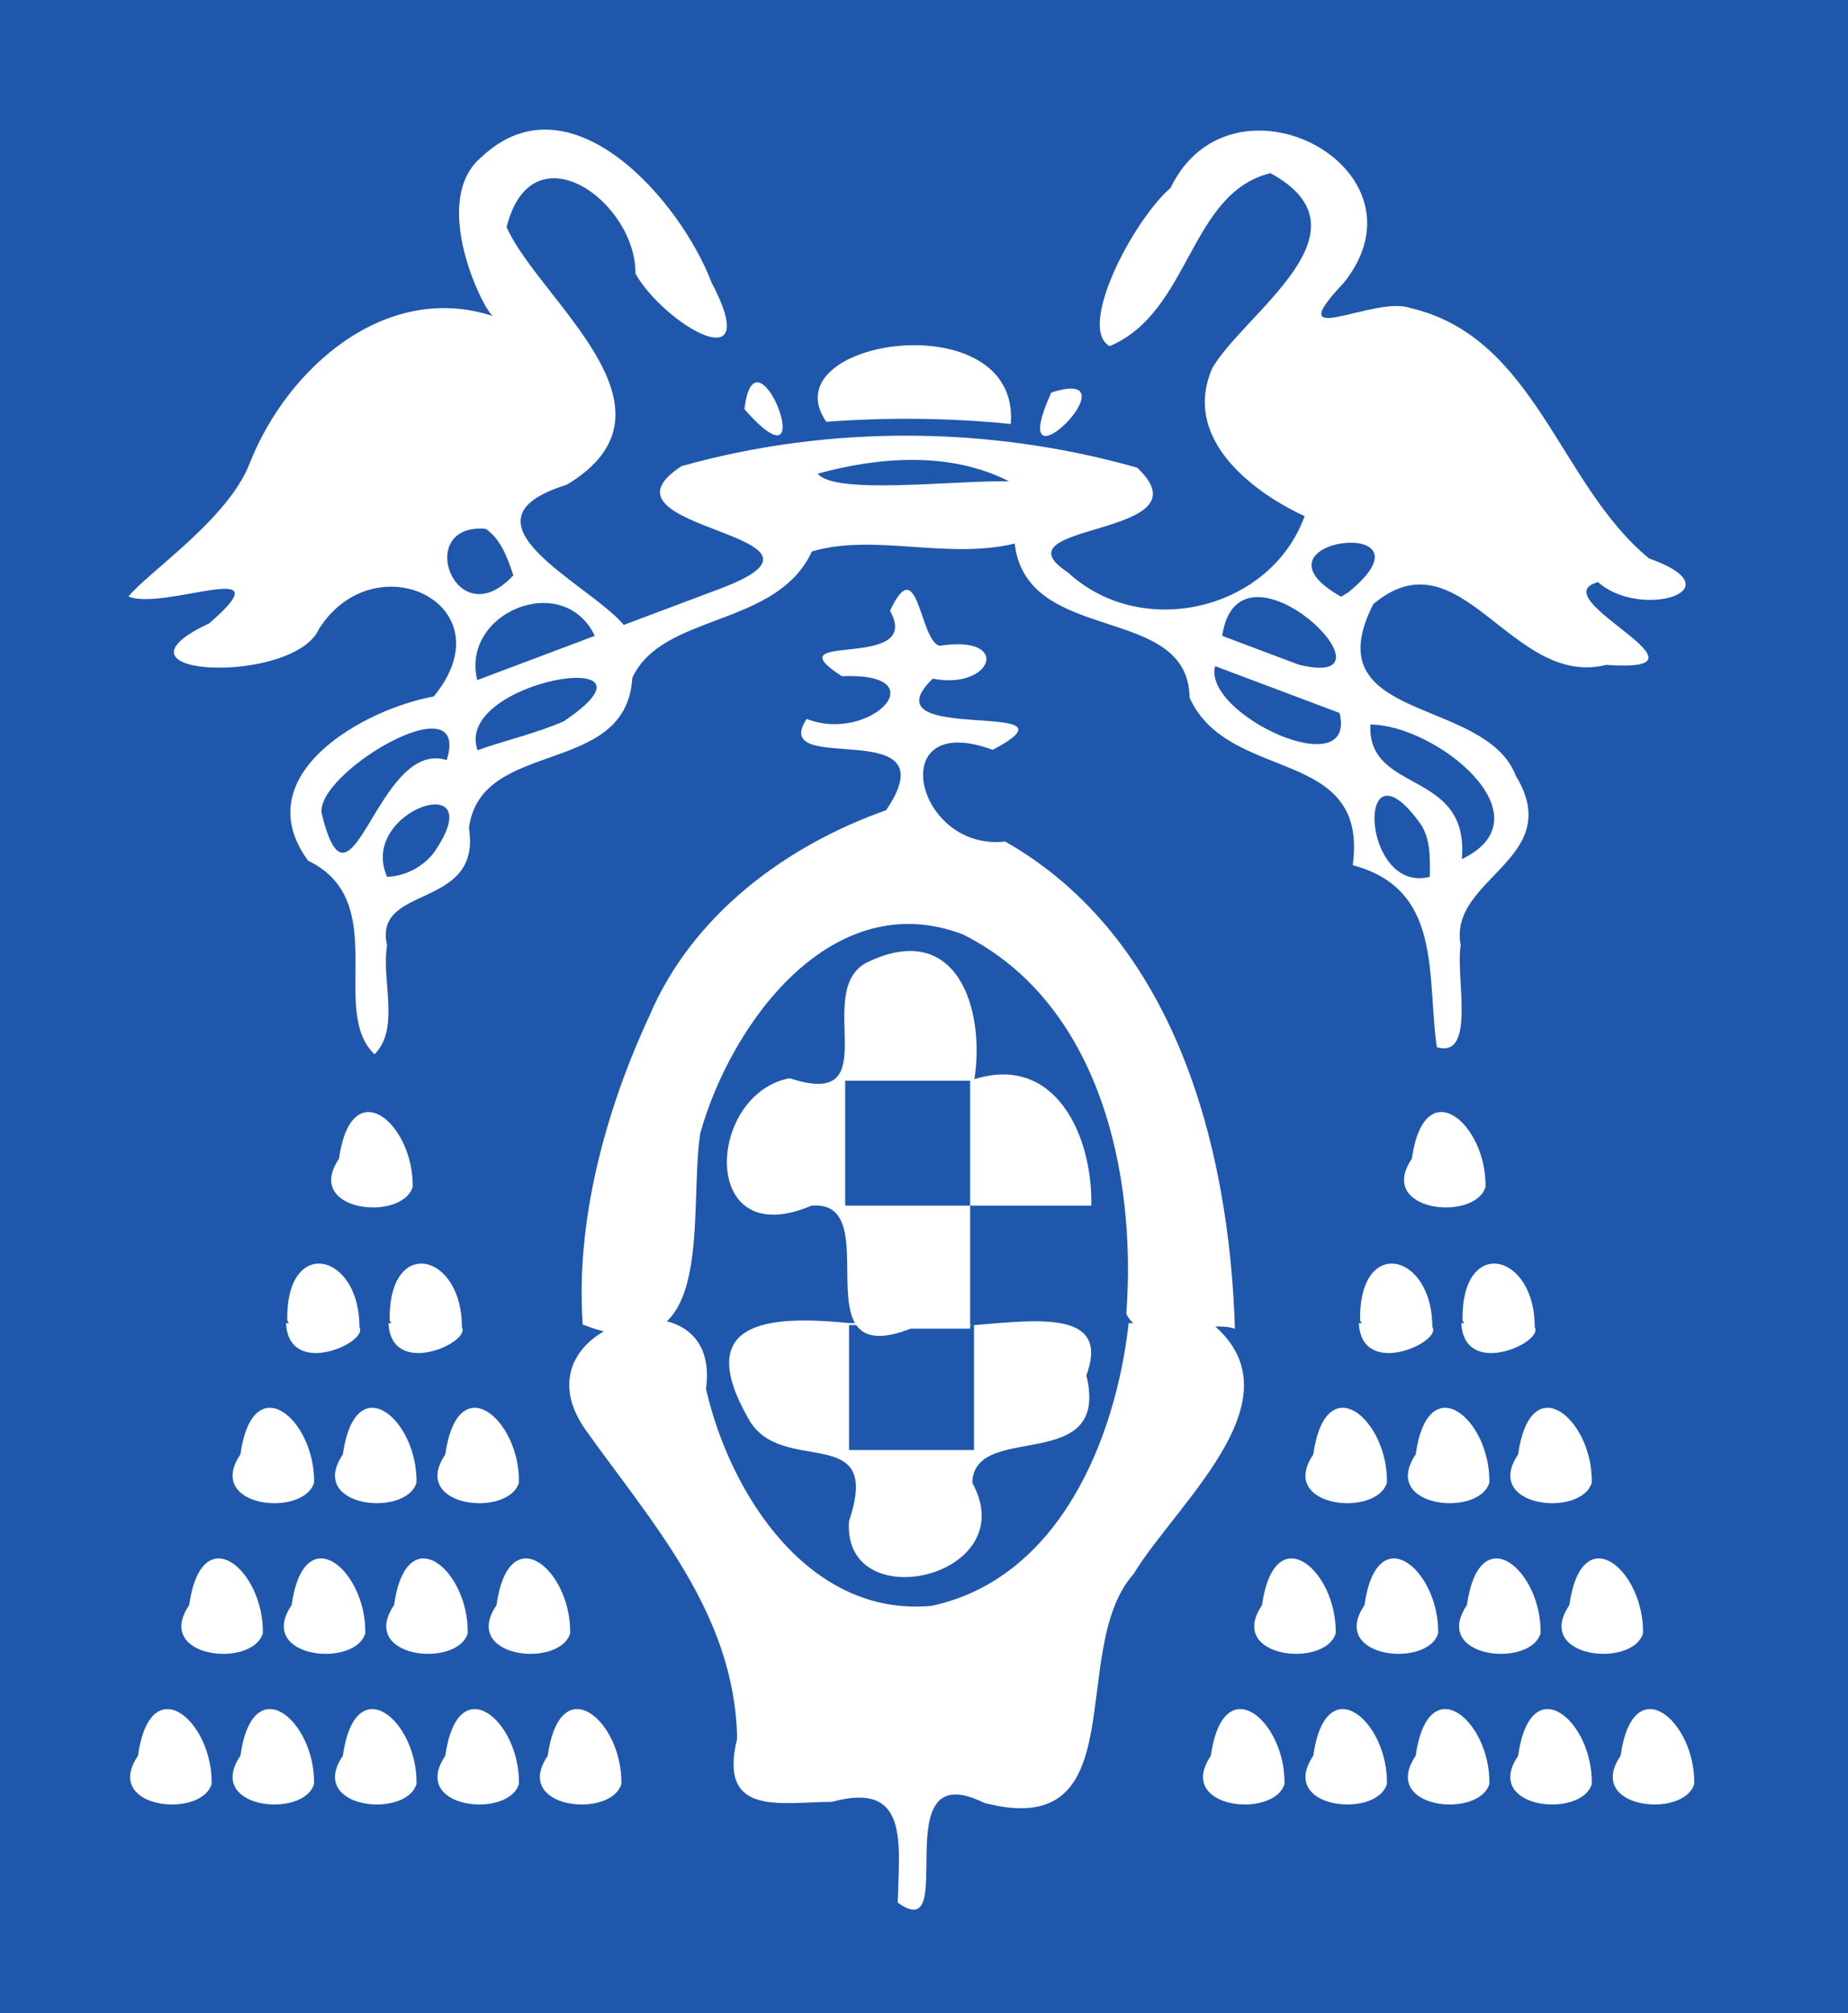 <?xml version="1.0" encoding="UTF-8" standalone="no"?>
<!-- Created with Inkscape (http://www.inkscape.org/) -->

<svg
   xmlns:dc="http://purl.org/dc/elements/1.1/"
   xmlns:cc="http://creativecommons.org/ns#"
   xmlns:rdf="http://www.w3.org/1999/02/22-rdf-syntax-ns#"
   xmlns:svg="http://www.w3.org/2000/svg"
   xmlns="http://www.w3.org/2000/svg"
   xmlns:sodipodi="http://sodipodi.sourceforge.net/DTD/sodipodi-0.dtd"
   xmlns:inkscape="http://www.inkscape.org/namespaces/inkscape"
   id="svg2835"
   version="1.1"
   inkscape:version="0.47 r22583"
   width="98.228"
   height="107"
   xml:space="preserve"
   sodipodi:docname="uah.svg"><rect width="100%" height="100%" fill="#333333" stroke="none"/><sodipodi:namedview
     pagecolor="#ffffff"
     bordercolor="#666666"
     borderopacity="1"
     objecttolerance="10"
     gridtolerance="10"
     guidetolerance="10"
     inkscape:pageopacity="0"
     inkscape:pageshadow="2"
     inkscape:window-width="1280"
     inkscape:window-height="752"
     id="namedview2837"
     showgrid="false"
     inkscape:zoom="1.7800235"
     inkscape:cx="-15.46375"
     inkscape:cy="75.406379"
     inkscape:window-x="0"
     inkscape:window-y="0"
     inkscape:window-maximized="0"
     inkscape:current-layer="svg2835"
     borderlayer="false" /><defs
     id="defs2839"><inkscape:perspective
       id="perspective2843"
       inkscape:persp3d-origin="0.5 : 0.33333333 : 1"
       inkscape:vp_z="1 : 0.5 : 1"
       inkscape:vp_y="0 : 1000 : 0"
       inkscape:vp_x="0 : 0.5 : 1"
       sodipodi:type="inkscape:persp3d" /></defs><path
     style="fill:#1f57ad;fill-opacity:1;fill-rule:nonzero;stroke:none"
     d="m 0,107 c 32.743,0 65.485,0 98.228,0 0,-35.667 0,-71.333 0,-107 C 65.485,0 32.743,0 0,0 0,35.667 0,71.333 0,107 z"
     id="path2847" /><path
     style="fill:#ffffff;fill-opacity:1;fill-rule:nonzero;stroke:none"
     d="m 39.57,21.752 c 4.269,4.835 0.565,-4.923 0,0 z m 16.309,-0.89 c -2.654,5.878 4.721,-1.505 0,0 z m -2.151,1.672 c 0.508,-6.518 -12.87,-4.53 -9.807,-0.115 3.264,-0.245 6.55,-0.211 9.807,0.115 z m -26.441,8.041 c -3.07,3.345 -5.339,-2.8 -1.468,-2.468 0.824,0.565 1.159,1.57 1.468,2.468 z m 4.328,3.22 c -2.083,0.784 -4.166,1.568 -6.249,2.352 -0.878,-3.607 4.583,-5.841 6.249,-2.352 z m -6.233,6.08 c -1.316,-3.744 10.711,-5.643 4.574,-1.532 -1.479,0.641 -3.059,0.992 -4.574,1.532 z m -1.637,0.525 C 20.046,39.222 18.661,49.576 17.107,43.27 16.649,41.136 25.082,36.12 23.745,40.4 z m -3.169,6.201 c -1.592,-3.571 5.728,-5.902 2.454,-1.239 -0.593,0.734 -1.505,1.212 -2.454,1.239 z m 33.054,-21.02 c -3.049,-0.05 -9.246,0.732 -10.167,-0.406 3.285,-0.9 7.043,-1.187 10.167,0.406 z m 11.333,8.214 c 0.882,-5.934 9.963,2.989 4.074,1.533 C 67.679,34.817 66.321,34.306 64.963,33.795 z m 11.039,12.806 c -3.648,0.95 -3.967,-7.495 -0.609,-2.962 0.67,0.837 0.617,1.958 0.609,2.962 z m -3.161,-8.091 c 3.458,0.006 9.579,4.884 4.861,7.154 C 78.122,40.843 72.664,42.235 72.841,38.51 z m -8.255,-3.106 c 2.206,0.83 4.412,1.66 6.618,2.49 0.925,3.875 -7.294,0.075 -6.618,-2.49 z m 6.701,-3.689 c -5.485,-3.082 5.535,-4.418 0.368,-0.223 l -0.248,0.151 -0.119,0.072 0,0 z m -17.353,-2.825 c 0.641,5.455 9.236,3.129 9.296,8.192 2.094,4.604 9.536,2.526 8.672,8.903 4.806,1.273 3.917,5.882 4.472,9.675 2.111,0.621 0.976,-3.791 1.267,-5.419 -0.692,-3.559 5.616,-4.578 2.938,-8.993 -1.613,-4.267 -10.802,-2.805 -7.585,-9.137 4.644,-3.909 7.329,4.492 12.381,3.227 6.526,0.467 -3.564,-3.565 -0.431,-4.399 2.233,2.018 7.486,0.431 2.709,-1.259 C 82.877,25.774 81.642,17.933 74.977,16.374 73.057,15.673 67.921,18.732 71.426,15.033 76.305,8.935 65.477,3.245 62.216,9.989 c -2.022,1.766 -4.972,7.45 -3.232,8.409 4.305,-1.824 4.214,-8.128 8.544,-9.195 5.642,3.079 -1.376,7.405 -3.093,10.369 -1.717,3.95 2.594,6.806 4.91,7.859 -1.792,4.973 -8.622,6.654 -12.589,2.987 -4.098,-2.688 7.676,-1.824 3.686,-5.562 -7.825,-2.224 -16.358,-2.283 -24.21,-0.084 -5.284,3.437 9.767,3.577 2.11,6.492 -1.728,0.65 -3.457,1.3 -5.185,1.95 -1.807,-2.176 -9.292,-5.511 -3.035,-7.448 6.678,-4.01 -1.46,-9.788 -3.194,-13.692 1.33,-5.358 6.883,-1.378 6.851,2.476 1.537,2.691 6.873,5.831 4.042,0.465 C 36.159,10.645 30.309,3.912 25.61,8.333 22.769,10.676 25.756,16.619 26.213,16.802 20.5,14.924 15.266,19.566 13.279,24.606 12.15,27.572 7.898,30.39 6.829,31.702 8.696,32.495 15.292,29.516 11.118,33.132 c -6.105,2.862 4.543,3.305 5.849,0.274 3.01,-4.684 10.07,-1.242 6.09,3.611 -3.765,0.682 -10.003,4.193 -6.681,8.729 4.459,2.143 1.081,7.971 3.534,10.29 1.373,-1.399 0.349,-3.906 0.665,-5.795 -0.763,-3.275 5.044,-1.856 4.351,-6.225 0.612,-4.816 8.381,-2.689 8.682,-7.988 1.617,-3.478 7.664,-2.65 9.548,-6.72 3.311,-0.973 7.199,0.45 10.777,-0.418 z m 25.027,34.19 c 0.063,-3.339 -3.246,-6.214 -3.917,-1.493 -1.908,2.817 3.367,3.366 3.917,1.493 z m -57.026,0 c 0.062,-3.339 -3.246,-6.214 -3.918,-1.492 -1.908,2.816 3.367,3.365 3.918,1.492 z m 29.631,1 c -2.214,0 -4.428,0 -6.642,0 0,-2.214 0,-4.427 0,-6.641 2.214,0 4.428,0 6.642,0 0,2.214 0,4.427 0,6.641 z m -32.461,6.535 c 0.065,-4.035 -3.916,-4.978 -3.836,-0.439 0.585,1.267 2.672,0.112 3.836,0.439 z m 5.445,0 c 0.065,-4.035 -3.916,-4.978 -3.836,-0.439 0.585,1.267 2.672,0.112 3.836,0.439 z m 27.016,0 c 0,-2.178 0,-4.357 0,-6.535 2.147,0 4.295,0 6.442,0 0.072,-3.717 -1.911,-8.074 -6.216,-6.72 0.579,-3.684 -0.901,-8.561 -5.744,-6.19 -2.888,1.558 1.195,7.875 -4.075,6.137 -4.426,0.834 -4.845,9.339 1.158,6.774 4.138,-0.353 -0.796,8.902 5.279,6.535 1.052,0 2.104,0 3.156,0 z m 14.074,0 C 65.342,60.935 62.44,49.838 53.426,44.727 48.637,45.265 46.935,37.696 52.767,39.854 58.084,37.029 45.847,39.706 49.579,36.069 c 3.159,0.628 4.254,-2.353 0.36,-1.746 -1.07,-0.283 -1.129,-5.094 -2.63,-1.86 1.822,3.273 -6.398,1 -2.563,3.476 5.194,-0.212 1.494,3.593 -1.871,2.271 -2.067,3.158 7.76,-0.366 4.225,4.853 -5.205,1.836 -10.258,5.473 -12.581,10.926 -2.348,5.058 -3.931,10.918 -3.545,16.41 7.253,2.822 5.583,-5.794 6.248,-10.171 1.642,-5.86 7.009,-13.204 13.953,-10.568 7.281,3.634 9.252,12.71 8.691,20.173 0.9,1.854 4.087,0.256 5.774,0.783 z m 10.492,0 c 0.064,-4.035 -3.916,-4.978 -3.837,-0.439 0.584,1.268 2.673,0.112 3.837,0.439 z m 5.444,0 c 0.065,-4.035 -3.915,-4.978 -3.836,-0.439 0.584,1.268 2.672,0.112 3.836,0.439 z"
     id="path2863" /><path
     style="fill:#ffffff;fill-opacity:1;fill-rule:nonzero;stroke:none"
     d="m 16.694,78.8 c 0.063,-3.34 -3.246,-6.215 -3.918,-1.493 -1.907,2.816 3.366,3.364 3.918,1.493 z m 5.445,0 c 0.062,-3.339 -3.246,-6.215 -3.918,-1.493 -1.907,2.816 3.366,3.364 3.918,1.493 z m 5.445,0 c 0.062,-3.339 -3.245,-6.215 -3.917,-1.493 -1.908,2.816 3.365,3.364 3.917,1.493 z m -13.613,8.007 c 0.063,-3.339 -3.245,-6.215 -3.917,-1.493 -1.908,2.816 3.365,3.364 3.917,1.493 z m 5.446,0 c 0.061,-3.339 -3.246,-6.216 -3.918,-1.493 -1.907,2.816 3.366,3.364 3.918,1.493 z m 5.444,0 c 0.063,-3.34 -3.246,-6.215 -3.917,-1.493 -1.907,2.816 3.366,3.364 3.917,1.493 z m 5.445,0 c 0.062,-3.339 -3.246,-6.215 -3.917,-1.493 -1.907,2.816 3.366,3.364 3.917,1.493 z m -13.612,8.007 c 0.063,-3.34 -3.246,-6.215 -3.918,-1.493 -1.907,2.816 3.366,3.364 3.918,1.493 z m 5.445,0 c 0.062,-3.339 -3.246,-6.215 -3.918,-1.493 -1.907,2.816 3.366,3.364 3.918,1.493 z m 5.445,0 c 0.062,-3.339 -3.245,-6.215 -3.917,-1.493 -1.908,2.816 3.365,3.364 3.917,1.493 z m -16.335,0 c 0.063,-3.34 -3.246,-6.215 -3.918,-1.493 -1.907,2.816 3.367,3.364 3.918,1.493 z m 21.779,0 c 0.064,-3.34 -3.245,-6.215 -3.917,-1.493 -1.907,2.816 3.366,3.365 3.917,1.493 z m 40.692,-16.014 c 0.063,-3.34 -3.246,-6.215 -3.917,-1.493 -1.907,2.816 3.366,3.364 3.917,1.493 z m 5.445,0 c 0.063,-3.34 -3.246,-6.215 -3.918,-1.493 -1.907,2.816 3.366,3.364 3.918,1.493 z m 5.445,0 c 0.063,-3.34 -3.246,-6.215 -3.918,-1.493 -1.908,2.816 3.365,3.364 3.918,1.493 z m -13.612,8.007 c 0.062,-3.339 -3.246,-6.215 -3.918,-1.493 -1.907,2.816 3.366,3.364 3.918,1.493 z m 5.445,0 c 0.062,-3.339 -3.246,-6.215 -3.918,-1.493 -1.908,2.816 3.365,3.364 3.918,1.493 z m 5.444,0 c 0.063,-3.339 -3.245,-6.215 -3.917,-1.493 -1.907,2.816 3.366,3.365 3.917,1.493 z m 5.445,0 c 0.063,-3.34 -3.246,-6.215 -3.918,-1.493 -1.907,2.816 3.366,3.364 3.918,1.493 z m -13.612,8.007 c 0.063,-3.34 -3.246,-6.215 -3.917,-1.493 -1.907,2.816 3.366,3.364 3.917,1.493 z m 5.445,0 c 0.063,-3.34 -3.246,-6.215 -3.918,-1.493 -1.907,2.816 3.366,3.364 3.918,1.493 z m 5.445,0 c 0.063,-3.34 -3.246,-6.215 -3.918,-1.493 -1.908,2.816 3.365,3.364 3.918,1.493 z m -16.335,0 c 0.063,-3.34 -3.246,-6.215 -3.917,-1.493 -1.907,2.816 3.366,3.364 3.917,1.493 z m 21.779,0 c 0.063,-3.339 -3.245,-6.215 -3.917,-1.493 -1.908,2.816 3.365,3.364 3.917,1.493 z m -44.925,-24.387 c 2.214,0 4.428,0 6.642,0 0,2.214 0,4.427 0,6.641 -2.214,0 -4.428,0 -6.642,0 0,-2.214 0,-4.427 0,-6.641 z m -29.927,-0.106 c 0.184,3.911 7.508,-0.698 1.721,-0.004 l -0.628,0.053 -1.093,-0.049 z m 5.445,0 c 0.183,3.911 7.507,-0.697 1.721,-0.004 l -0.628,0.053 -1.093,-0.049 z m 24.482,0 c -4.428,-0.449 -8.278,-0.051 -5.351,5.077 1.718,3.154 7.166,0.07 5.351,5.447 -0.38,5.194 9.32,3 6.553,-2.033 0.073,-3.32 7.37,-0.356 6.061,-5.714 1.83,-4.921 -6.709,-1.805 -9.401,-2.781 -1.071,-0.006 -2.142,-0.004 -3.213,0.004 z m 14.863,0 c -0.692,6.204 -3.713,13.576 -10.473,15.029 -6.522,0.612 -10.718,-5.936 -11.994,-11.537 0.907,-6.493 -10.35,-3.556 -6.442,2.124 3.516,4.954 7.994,9.809 8.096,16.481 -1.026,4.176 2.346,3.353 5.034,3.351 4.115,-1.13 3.584,2.145 3.503,5.352 3.391,2.452 -0.83,-7.991 4.601,-5.297 8.145,2.111 4.359,-8.166 7.938,-12.17 2.378,-3.912 9.246,-9.572 3.842,-13.553 -1.362,0.266 -2.718,0.233 -4.104,0.22 z m 12.236,0 c 0.176,3.917 7.536,-0.713 1.718,-0.004 l -0.64,0.052 -1.078,-0.048 z m 5.445,0 c 0.183,3.911 7.507,-0.697 1.721,-0.004 l -0.628,0.053 -1.093,-0.049 z"
     id="path2859" /></svg>